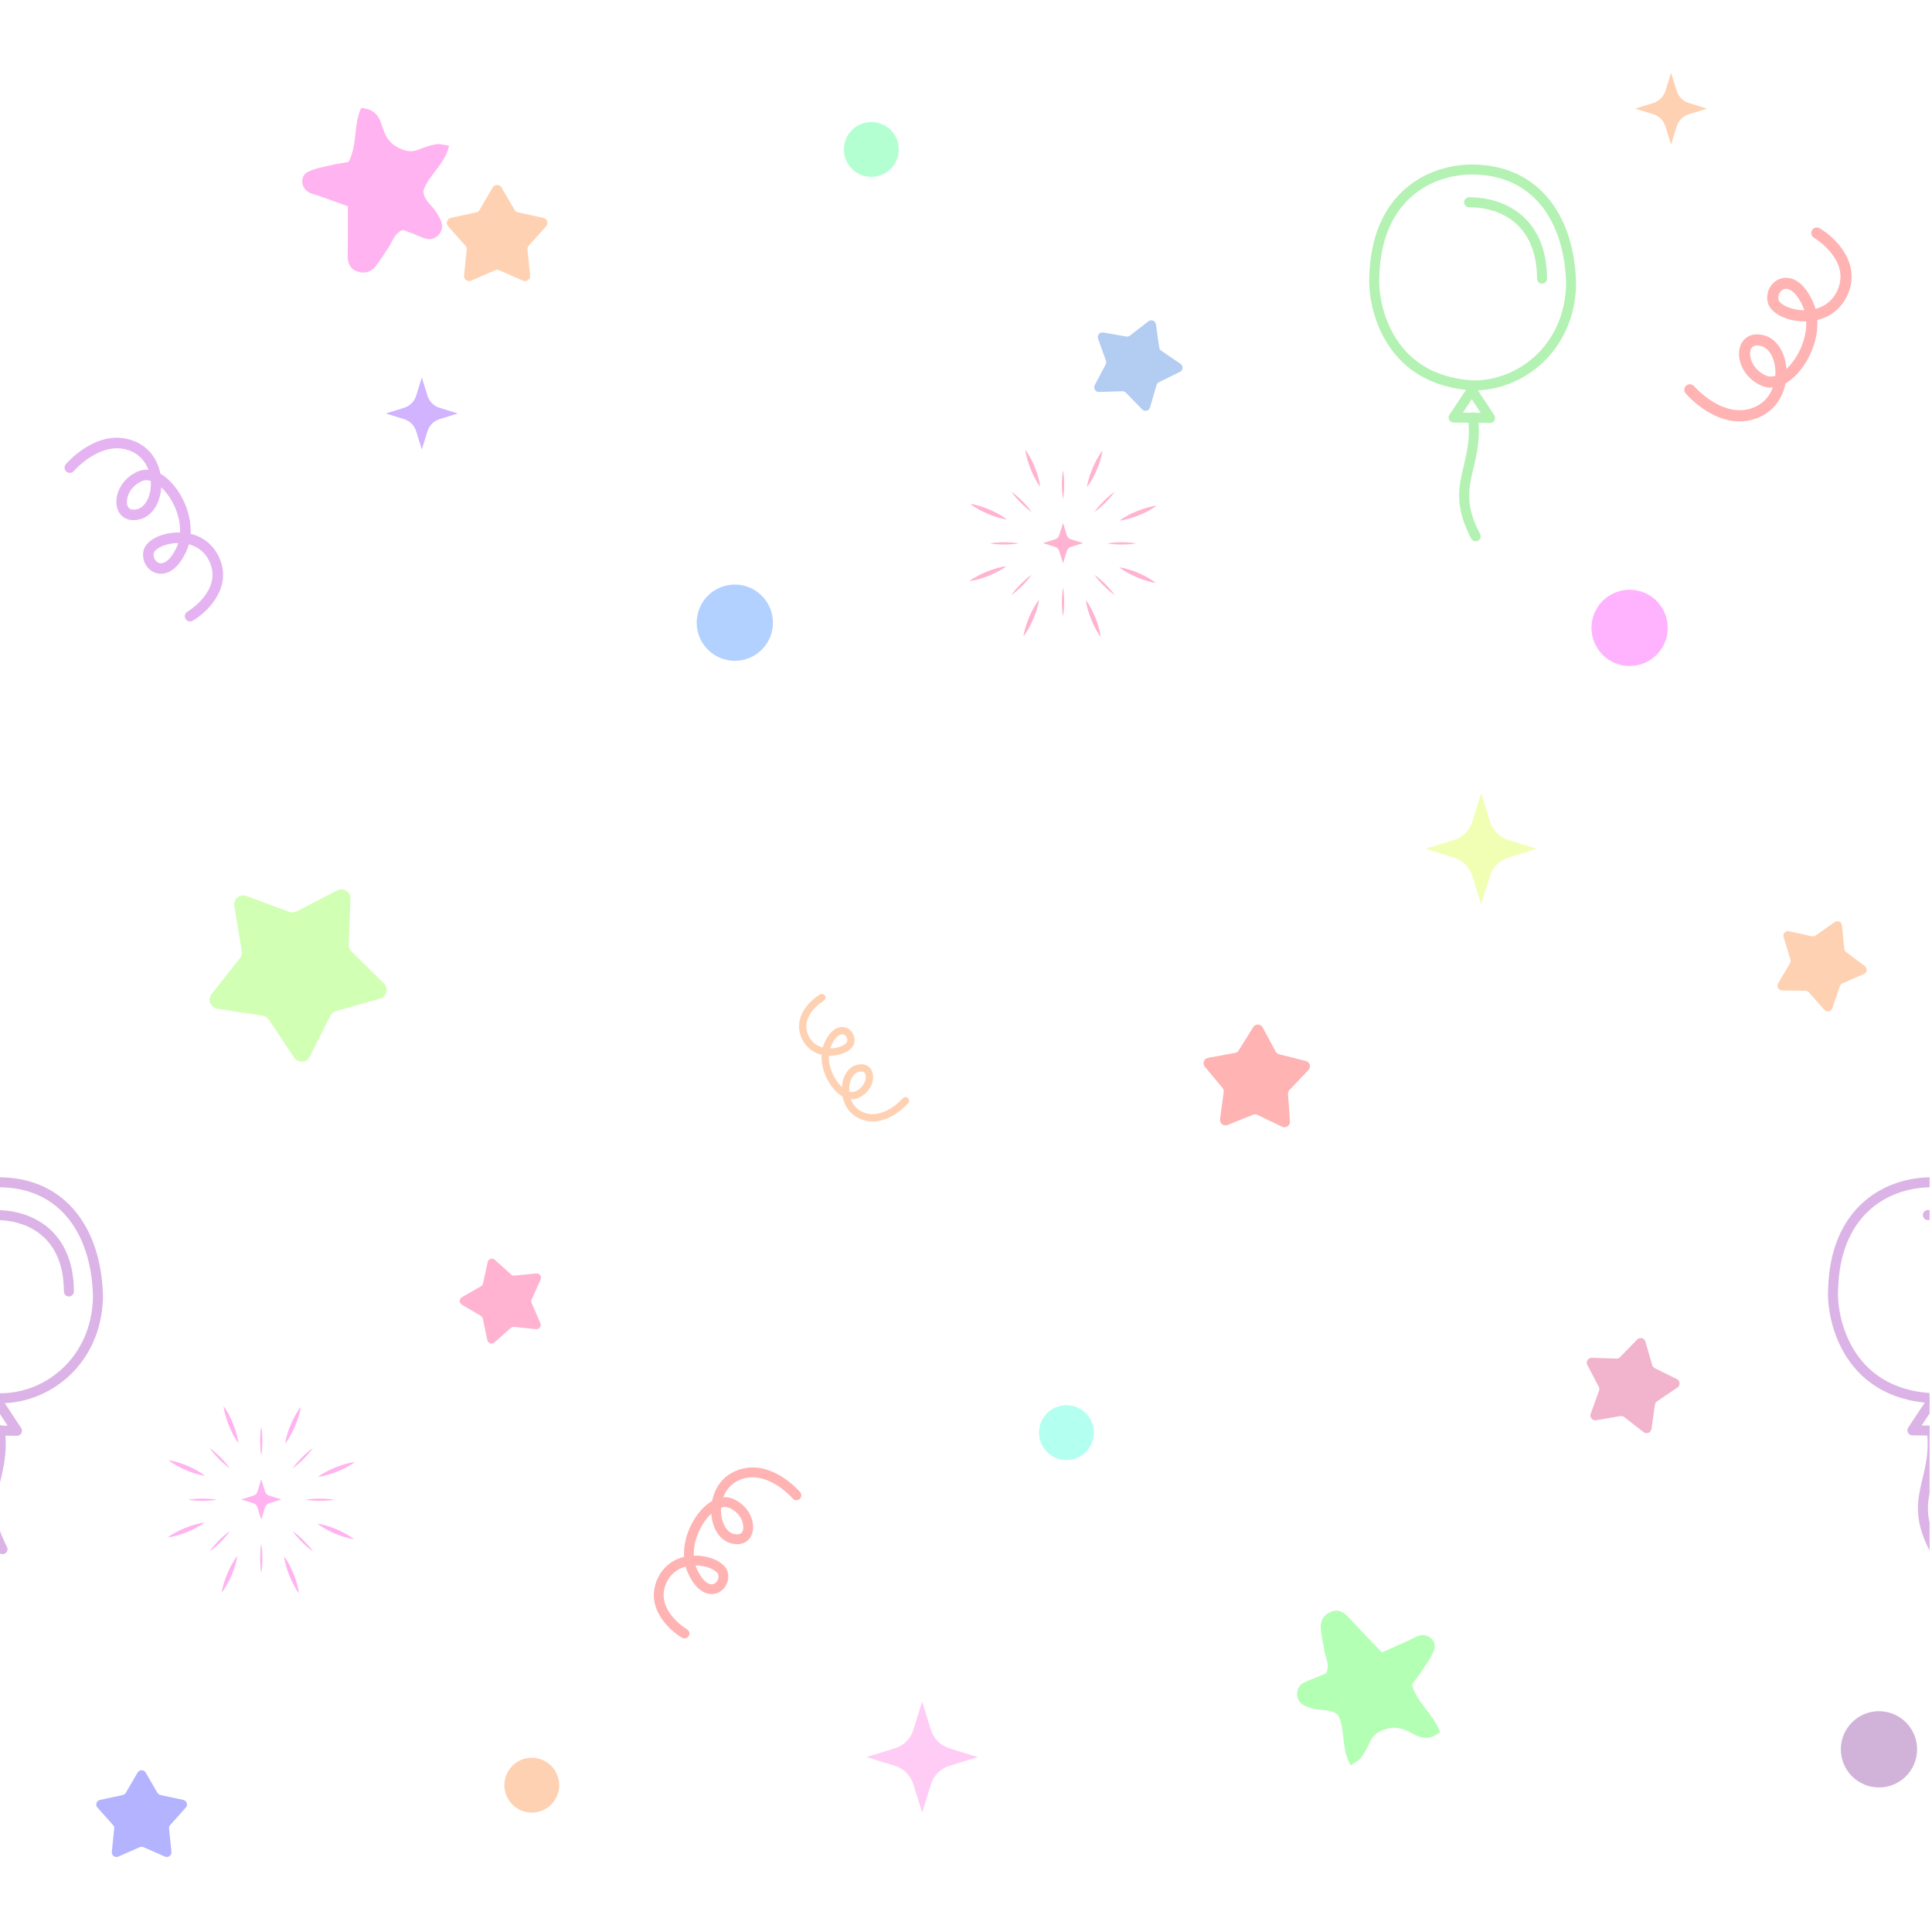 <?xml version="1.0" encoding="UTF-8" standalone="no"?>
<!-- Created with Inkscape (http://www.inkscape.org/) -->

<svg
   xmlns:dc="http://purl.org/dc/elements/1.1/"
   xmlns:cc="http://creativecommons.org/ns#"
   xmlns:rdf="http://www.w3.org/1999/02/22-rdf-syntax-ns#"
   xmlns:svg="http://www.w3.org/2000/svg"
   xmlns="http://www.w3.org/2000/svg"
   xmlns:sodipodi="http://sodipodi.sourceforge.net/DTD/sodipodi-0.dtd"
   xmlns:inkscape="http://www.inkscape.org/namespaces/inkscape"
   width="500"
   height="500"
   viewBox="0 0 132.292 132.292"
   version="1.1"
   id="svg13313"
   inkscape:version="0.92.2 2405546, 2018-03-11"
   sodipodi:docname="tileBack1.svg">
  <defs
     id="defs13307">
    <clipPath
       id="clipPath12658"
       clipPathUnits="userSpaceOnUse">
      <path
         inkscape:connector-curvature="0"
         id="path12656"
         d="m 361.005,244.775 h 54.371 v -50.663 h -54.371 z" />
    </clipPath>
    <clipPath
       id="clipPath12674"
       clipPathUnits="userSpaceOnUse">
      <path
         inkscape:connector-curvature="0"
         id="path12672"
         d="M 363.925,261.192 H 391.05 V 240.007 H 363.925 Z" />
    </clipPath>
    <clipPath
       id="clipPath12694"
       clipPathUnits="userSpaceOnUse">
      <path
         inkscape:connector-curvature="0"
         id="path12692"
         d="m 409.66,199.071 h 61.385 V 143.999 H 409.66 Z" />
    </clipPath>
    <clipPath
       id="clipPath12710"
       clipPathUnits="userSpaceOnUse">
      <path
         inkscape:connector-curvature="0"
         id="path12708"
         d="m 414.08,218.596 h 31.037 V 196.073 H 414.08 Z" />
    </clipPath>
    <clipPath
       id="clipPath12854"
       clipPathUnits="userSpaceOnUse">
      <path
         inkscape:connector-curvature="0"
         id="path12852"
         d="m 404.595,225.916 h 65.533 v -46.8 h -65.533 z" />
    </clipPath>
    <clipPath
       id="clipPath12870"
       clipPathUnits="userSpaceOnUse">
      <path
         inkscape:connector-curvature="0"
         id="path12868"
         d="M 412.912,252.385 H 447.94 V 235.411 H 412.912 Z" />
    </clipPath>
    <clipPath
       id="clipPath12890"
       clipPathUnits="userSpaceOnUse">
      <path
         inkscape:connector-curvature="0"
         id="path12888"
         d="m 252.764,201.581 h 49.172 v -58.514 h -49.172 z" />
    </clipPath>
    <clipPath
       id="clipPath12906"
       clipPathUnits="userSpaceOnUse">
      <path
         inkscape:connector-curvature="0"
         id="path12904"
         d="m 247.478,209.802 h 21.439 v -28.105 h -21.439 z" />
    </clipPath>
    <clipPath
       id="clipPath12926"
       clipPathUnits="userSpaceOnUse">
      <path
         inkscape:connector-curvature="0"
         id="path12924"
         d="m 273.038,246.72 h 49.089 v -63.623 h -49.089 z" />
    </clipPath>
    <clipPath
       id="clipPath12942"
       clipPathUnits="userSpaceOnUse">
      <path
         inkscape:connector-curvature="0"
         id="path12940"
         d="m 263.294,251.347 h 19.714 v -32.188 h -19.714 z" />
    </clipPath>
    <clipPath
       id="clipPath13626"
       clipPathUnits="userSpaceOnUse">
      <path
         inkscape:connector-curvature="0"
         id="path13624"
         d="m 310.246,258.216 h 28.217 v -30.642 h -28.217 z" />
    </clipPath>
    <clipPath
       id="clipPath13642"
       clipPathUnits="userSpaceOnUse">
      <path
         inkscape:connector-curvature="0"
         id="path13640"
         d="m 312.772,244.693 h 61.061 v -66.85 h -61.061 z" />
    </clipPath>
    <clipPath
       id="clipPath13892"
       clipPathUnits="userSpaceOnUse">
      <path
         inkscape:connector-curvature="0"
         id="path13890"
         d="m 409.66,199.071 h 61.385 V 143.999 H 409.66 Z" />
    </clipPath>
    <clipPath
       clipPathUnits="userSpaceOnUse"
       id="clipPath17124">
      <rect
         style="opacity:1;fill:#ffcc00;fill-opacity:1;fill-rule:nonzero;stroke:none;stroke-width:4.264;stroke-linecap:round;stroke-linejoin:round;stroke-miterlimit:4;stroke-dasharray:none;stroke-dashoffset:0;stroke-opacity:1"
         id="rect17126"
         width="14.22"
         height="36.998"
         x="60.244"
         y="268.12" />
    </clipPath>
    <clipPath
       clipPathUnits="userSpaceOnUse"
       id="clipPath17128">
      <rect
         y="268.12"
         x="74.464"
         height="36.998"
         width="14.22"
         id="rect17130"
         style="opacity:1;fill:#ffcc00;fill-opacity:1;fill-rule:nonzero;stroke:none;stroke-width:4.264;stroke-linecap:round;stroke-linejoin:round;stroke-miterlimit:4;stroke-dasharray:none;stroke-dashoffset:0;stroke-opacity:1" />
    </clipPath>
  </defs>
  <sodipodi:namedview
     id="base"
     pagecolor="#ffffff"
     bordercolor="#666666"
     borderopacity="1.0"
     inkscape:pageopacity="0.0"
     inkscape:pageshadow="2"
     inkscape:zoom="0.5"
     inkscape:cx="419.42646"
     inkscape:cy="164.32087"
     inkscape:document-units="mm"
     inkscape:current-layer="layer1"
     showgrid="false"
     inkscape:window-width="1366"
     inkscape:window-height="768"
     inkscape:window-x="0"
     inkscape:window-y="0"
     inkscape:window-maximized="0"
     units="px"
     borderlayer="true"
     inkscape:showpageshadow="false"
     showguides="true"
     inkscape:guide-bbox="true" />
  <g
     inkscape:label="Layer 1"
     inkscape:groupmode="layer"
     id="layer1"
     transform="translate(0,-164.708)">
    <g
       id="g1211"
       transform="matrix(5,0,0,5,-0.008,-1191.059)"
       style="opacity:0.3">
      <g
         clip-path="url(#clipPath17128)"
         style="opacity:1;stroke:#8800aa"
         transform="matrix(0.179,0,0,0.179,-13.359,238.655)"
         id="g17032">
        <path
           style="fill:none;stroke:#8800aa;stroke-width:0.765;stroke-linecap:round;stroke-linejoin:round;stroke-miterlimit:4;stroke-dasharray:none;stroke-opacity:1"
           d="m 74.719,288.531 c -6.847,-0.336 -7.785,-6.516 -7.634,-8.369 0.153,-5.749 3.817,-8.068 7.35,-8.152 5.186,-0.053 7.654,4.016 7.701,8.87 -0.149,4.735 -3.762,7.63 -7.417,7.651 z"
           id="path17024"
           inkscape:connector-curvature="0"
           sodipodi:nodetypes="ccccc" />
        <path
           style="fill:none;stroke:#8800aa;stroke-width:0.765;stroke-linecap:round;stroke-linejoin:round;stroke-miterlimit:4;stroke-dasharray:none;stroke-opacity:1"
           d="m 74.334,274.516 c 2.651,0.001 5.563,1.485 5.579,5.847"
           id="path17026"
           inkscape:connector-curvature="0"
           sodipodi:nodetypes="cc" />
        <path
           style="fill:none;stroke:#8800aa;stroke-width:0.765;stroke-linecap:round;stroke-linejoin:round;stroke-miterlimit:4;stroke-dasharray:none;stroke-opacity:1"
           d="m 74.538,288.893 -1.39,2.094 2.79,0.033 z"
           id="path17028"
           inkscape:connector-curvature="0"
           sodipodi:nodetypes="cccc" />
        <path
           style="fill:none;stroke:#8800aa;stroke-width:0.765;stroke-linecap:round;stroke-linejoin:round;stroke-miterlimit:4;stroke-dasharray:none;stroke-opacity:1"
           d="m 74.635,290.97 c 0.461,3.941 -1.888,5.142 0.2,9.104"
           id="path17030"
           inkscape:connector-curvature="0"
           sodipodi:nodetypes="cc" />
      </g>
      <g
         id="g38617-8"
         transform="matrix(0.131,0,0,-0.131,4.766,273.978)"
         style="opacity:1;fill:#ff00cc">
        <path
           d="m 0,0 c -1.187,0.426 -2.106,0.76 -3.029,1.086 -0.335,0.119 -0.696,0.183 -1.01,0.342 -0.897,0.451 -1.007,1.739 -0.131,2.17 0.7,0.348 1.509,0.489 2.281,0.674 0.676,0.16 1.367,0.252 1.959,0.357 0.958,1.853 0.498,3.859 1.309,5.644 C 2.629,10.206 3.221,9.542 3.533,8.523 3.825,7.572 4.176,6.706 5.158,6.183 5.924,5.774 6.612,5.587 7.438,5.939 8.012,6.183 8.619,6.38 9.229,6.484 9.615,6.548 10.038,6.402 10.583,6.333 10.135,4.35 8.436,3.292 7.89,1.611 7.917,0.697 8.629,0.217 9.095,-0.419 9.403,-0.841 9.697,-1.325 9.815,-1.822 10.038,-2.761 9.102,-3.639 8.19,-3.401 7.762,-3.287 7.357,-3.08 6.94,-2.919 6.526,-2.758 6.111,-2.604 5.751,-2.468 4.821,-2.83 4.672,-3.708 4.224,-4.348 3.764,-5.005 3.365,-5.71 2.855,-6.325 2.352,-6.93 1.635,-7.076 0.903,-6.793 c -0.654,0.254 -0.911,0.829 -0.923,1.5 -0.014,0.716 0.017,1.431 0.019,2.147 C 0.003,-2.172 0,-1.196 0,0"
           style="fill:#ff00cc;fill-opacity:1;fill-rule:evenodd;stroke:none"
           id="path38615-6"
           inkscape:connector-curvature="0" />
      </g>
      <g
         style="opacity:1;fill:#ccff00"
         transform="matrix(0.091,0,0,-0.091,20.658,282.657)"
         id="g17077">
        <path
           inkscape:connector-curvature="0"
           id="path17079"
           style="fill:#ccff00;fill-opacity:1;fill-rule:nonzero;stroke:none"
           d="M 0,0 C -1.326,0.411 -2.364,1.449 -2.775,2.775 L -4.095,7.04 -5.416,2.775 C -5.827,1.449 -6.865,0.411 -8.191,0 l -4.265,-1.32 4.265,-1.321 c 1.326,-0.41 2.364,-1.449 2.775,-2.775 l 1.321,-4.265 1.32,4.265 c 0.411,1.326 1.449,2.365 2.775,2.775 l 4.265,1.321 z" />
      </g>
      <g
         style="opacity:1;fill:#ff6600"
         id="g14639"
         transform="matrix(0.183,0,0,-0.183,7.48,274.253)">
        <path
           d="m 0,0 c 0.198,0.221 0.084,0.572 -0.206,0.635 l -1.898,0.41 c -0.105,0.023 -0.197,0.09 -0.251,0.184 L -3.332,2.906 C -3.48,3.162 -3.851,3.162 -4,2.906 L -4.976,1.229 C -5.03,1.135 -5.122,1.068 -5.229,1.045 L -7.126,0.635 C -7.415,0.572 -7.529,0.221 -7.332,0 l 1.294,-1.447 c 0.072,-0.081 0.107,-0.189 0.097,-0.297 l -0.197,-1.931 c -0.03,-0.295 0.269,-0.512 0.54,-0.392 l 1.776,0.783 c 0.099,0.044 0.213,0.044 0.312,0 l 1.776,-0.783 c 0.271,-0.12 0.571,0.097 0.541,0.392 l -0.197,1.931 c -0.01,0.108 0.024,0.216 0.097,0.297 z"
           style="fill:#ff6600;fill-opacity:1;fill-rule:nonzero;stroke:none"
           id="path14637"
           inkscape:connector-curvature="0" />
      </g>
      <g
         style="opacity:1;fill:#d40055"
         id="g14643"
         transform="matrix(0.092,-0.147,-0.147,-0.092,22.535,289.526)">
        <path
           d="M 0,0 C 0.198,0.221 0.084,0.572 -0.206,0.636 L -2.104,1.045 C -2.21,1.068 -2.301,1.135 -2.355,1.229 L -3.332,2.906 C -3.481,3.162 -3.851,3.162 -4,2.906 L -4.977,1.229 C -5.031,1.135 -5.122,1.068 -5.229,1.045 L -7.126,0.636 C -7.415,0.572 -7.53,0.221 -7.332,0 l 1.294,-1.447 c 0.072,-0.081 0.107,-0.189 0.096,-0.297 l -0.197,-1.931 c -0.029,-0.295 0.27,-0.512 0.541,-0.392 l 1.776,0.783 c 0.099,0.044 0.213,0.044 0.312,0 l 1.776,-0.783 c 0.271,-0.12 0.57,0.097 0.541,0.392 l -0.197,1.931 c -0.011,0.108 0.024,0.216 0.096,0.297 z"
           style="fill:#d40055;fill-opacity:1;fill-rule:nonzero;stroke:none"
           id="path14641"
           inkscape:connector-curvature="0" />
      </g>
      <g
         style="opacity:1;fill:#ff6600"
         id="g14657"
         transform="matrix(0.05,0,0,0.05,11.554,285.321)">
        <path
           d="M 0,0 C -0.836,-0.284 -2.162,0.367 -3.393,3.043 -3.505,3.287 -3.602,3.539 -3.684,3.796 -3.361,3.784 -3.079,3.777 -2.883,3.758 -0.619,3.53 0.834,2.517 0.975,1.902 1.154,1.111 0.708,0.24 0,0 M 3.189,15.576 C 5.535,14.6 6.406,12.223 5.998,10.949 5.914,10.686 5.658,9.884 4.172,10.225 2.775,10.544 1.721,12.232 1.55,14.427 c -0.029,0.378 -0.032,0.776 -0.001,1.184 0.528,0.165 1.092,0.196 1.64,-0.035 M 2.924,2.346 C 2.535,4.057 0.23,5.455 -2.684,5.748 c -0.457,0.046 -0.904,0.063 -1.341,0.053 -0.121,2.983 1.295,6.225 3.214,8.216 0.098,0.101 0.219,0.221 0.36,0.35 0.002,-0.032 0.004,-0.064 0.007,-0.096 C -0.201,11.152 1.437,8.798 3.727,8.274 6.145,7.721 7.469,8.979 7.903,10.34 8.645,12.657 7.237,16.057 3.959,17.422 3.334,17.684 2.674,17.784 2,17.727 c 0.551,1.491 1.625,2.867 3.445,3.593 5.494,2.201 10.691,-3.783 10.742,-3.843 0.359,-0.42 0.989,-0.47 1.411,-0.114 0.42,0.358 0.47,0.989 0.113,1.408 -0.248,0.293 -6.17,7.141 -13.008,4.407 C 1.672,21.965 0.205,19.439 -0.282,16.975 -0.951,16.591 -1.613,16.065 -2.25,15.404 -4.508,13.064 -6.232,9.217 -6.02,5.547 -8.462,4.961 -10.4,3.391 -11.463,1.035 c -2.566,-5.691 2.17,-10.353 5.033,-12.024 0.159,-0.093 0.332,-0.136 0.503,-0.136 0.345,0 0.679,0.178 0.865,0.496 0.279,0.477 0.117,1.089 -0.36,1.367 -0.067,0.039 -6.693,3.985 -4.217,9.475 0.922,2.047 2.507,2.95 3.944,3.33 0.125,-0.455 0.286,-0.902 0.486,-1.336 2.247,-4.885 5.047,-4.373 5.852,-4.101 1.689,0.574 2.691,2.437 2.281,4.24"
           style="fill:#ff6600;fill-opacity:1;fill-rule:nonzero;stroke:none"
           id="path14655"
           inkscape:connector-curvature="0" />
      </g>
      <g
         style="opacity:1;fill:#ff6600"
         transform="matrix(0.082,0,0,-0.082,7.66,295.601)"
         id="g18026">
        <path
           inkscape:connector-curvature="0"
           id="path18024"
           style="fill:#ff6600;fill-opacity:1;fill-rule:nonzero;stroke:none"
           d="m 0,0 c 0,-2.53 -2.052,-4.581 -4.581,-4.581 -2.53,0 -4.581,2.051 -4.581,4.581 0,2.53 2.051,4.581 4.581,4.581 C -2.052,4.581 0,2.53 0,0" />
      </g>
      <g
         style="opacity:1;fill:#ff00ff"
         id="g1275"
         transform="matrix(0.114,0,0,-0.114,22.841,279.752)">
        <path
           d="m 0,0 c 0,-2.53 -2.052,-4.581 -4.581,-4.581 -2.53,0 -4.581,2.051 -4.581,4.581 0,2.53 2.051,4.581 4.581,4.581 C -2.052,4.581 0,2.53 0,0"
           style="fill:#ff00ff;fill-opacity:1;fill-rule:nonzero;stroke:none"
           id="path1273"
           inkscape:connector-curvature="0" />
      </g>
      <g
         style="opacity:1;fill:#0066ff"
         transform="matrix(0.114,0,0,-0.114,10.587,279.681)"
         id="g1279">
        <path
           inkscape:connector-curvature="0"
           id="path1277"
           style="fill:#0066ff;fill-opacity:1;fill-rule:nonzero;stroke:none"
           d="m 0,0 c 0,-2.53 -2.052,-4.581 -4.581,-4.581 -2.53,0 -4.581,2.051 -4.581,4.581 0,2.53 2.051,4.581 4.581,4.581 C -2.052,4.581 0,2.53 0,0" />
      </g>
      <g
         style="opacity:1;fill:#00ffcc"
         transform="matrix(0.082,0,0,-0.082,14.982,290.773)"
         id="g1287">
        <path
           inkscape:connector-curvature="0"
           id="path1285"
           style="fill:#00ffcc;fill-opacity:1;fill-rule:nonzero;stroke:none"
           d="m 0,0 c 0,-2.53 -2.052,-4.581 -4.581,-4.581 -2.53,0 -4.581,2.051 -4.581,4.581 0,2.53 2.051,4.581 4.581,4.581 C -2.052,4.581 0,2.53 0,0" />
      </g>
      <g
         style="opacity:1;fill:#ff0066"
         transform="matrix(0.147,-0.047,-0.047,-0.147,7.405,288.677)"
         id="g1291">
        <path
           inkscape:connector-curvature="0"
           id="path1289"
           style="fill:#ff0066;fill-opacity:1;fill-rule:nonzero;stroke:none"
           d="M 0,0 C 0.198,0.221 0.084,0.572 -0.206,0.636 L -2.104,1.045 C -2.21,1.068 -2.301,1.135 -2.355,1.229 L -3.332,2.906 C -3.481,3.162 -3.851,3.162 -4,2.906 L -4.977,1.229 C -5.031,1.135 -5.122,1.068 -5.229,1.045 L -7.126,0.636 C -7.415,0.572 -7.53,0.221 -7.332,0 l 1.294,-1.447 c 0.072,-0.081 0.107,-0.189 0.096,-0.297 l -0.197,-1.931 c -0.029,-0.295 0.27,-0.512 0.541,-0.392 l 1.776,0.783 c 0.099,0.044 0.213,0.044 0.312,0 l 1.776,-0.783 c 0.271,-0.12 0.57,0.097 0.541,0.392 l -0.197,1.931 c -0.011,0.108 0.024,0.216 0.096,0.297 z" />
      </g>
      <g
         style="opacity:1;fill:#66ff00"
         id="g1295"
         transform="matrix(0.272,0.173,0.173,-0.272,5.205,284.83)">
        <path
           d="M 0,0 C 0.198,0.221 0.084,0.572 -0.206,0.636 L -2.104,1.045 C -2.21,1.068 -2.301,1.135 -2.355,1.229 L -3.332,2.906 C -3.481,3.162 -3.851,3.162 -4,2.906 L -4.977,1.229 C -5.031,1.135 -5.122,1.068 -5.229,1.045 L -7.126,0.636 C -7.415,0.572 -7.53,0.221 -7.332,0 l 1.294,-1.447 c 0.072,-0.081 0.107,-0.189 0.096,-0.297 l -0.197,-1.931 c -0.029,-0.295 0.27,-0.512 0.541,-0.392 l 1.776,0.783 c 0.099,0.044 0.213,0.044 0.312,0 l 1.776,-0.783 c 0.271,-0.12 0.57,0.097 0.541,0.392 l -0.197,1.931 c -0.011,0.108 0.024,0.216 0.096,0.297 z"
           style="fill:#66ff00;fill-opacity:1;fill-rule:nonzero;stroke:none"
           id="path1293"
           inkscape:connector-curvature="0" />
      </g>
      <g
         style="opacity:1;fill:#0055d4"
         transform="matrix(0.153,0.062,0.062,-0.153,16.161,276.246)"
         id="g1299">
        <path
           inkscape:connector-curvature="0"
           id="path1297"
           style="fill:#0055d4;fill-opacity:1;fill-rule:nonzero;stroke:none"
           d="M 0,0 C 0.198,0.221 0.084,0.572 -0.206,0.636 L -2.104,1.045 C -2.21,1.068 -2.301,1.135 -2.355,1.229 L -3.332,2.906 C -3.481,3.162 -3.851,3.162 -4,2.906 L -4.977,1.229 C -5.031,1.135 -5.122,1.068 -5.229,1.045 L -7.126,0.636 C -7.415,0.572 -7.53,0.221 -7.332,0 l 1.294,-1.447 c 0.072,-0.081 0.107,-0.189 0.096,-0.297 l -0.197,-1.931 c -0.029,-0.295 0.27,-0.512 0.541,-0.392 l 1.776,0.783 c 0.099,0.044 0.213,0.044 0.312,0 l 1.776,-0.783 c 0.271,-0.12 0.57,0.097 0.541,0.392 l -0.197,1.931 c -0.011,0.108 0.024,0.216 0.096,0.297 z" />
      </g>
      <g
         style="opacity:1;fill:#ff0000"
         id="g1303"
         transform="matrix(0.054,0.186,0.186,-0.054,17.56,286.584)">
        <path
           d="M 0,0 C 0.198,0.221 0.084,0.572 -0.206,0.636 L -2.104,1.045 C -2.21,1.068 -2.301,1.135 -2.355,1.229 L -3.332,2.906 C -3.481,3.162 -3.851,3.162 -4,2.906 L -4.977,1.229 C -5.031,1.135 -5.122,1.068 -5.229,1.045 L -7.126,0.636 C -7.415,0.572 -7.53,0.221 -7.332,0 l 1.294,-1.447 c 0.072,-0.081 0.107,-0.189 0.096,-0.297 l -0.197,-1.931 c -0.029,-0.295 0.27,-0.512 0.541,-0.392 l 1.776,0.783 c 0.099,0.044 0.213,0.044 0.312,0 l 1.776,-0.783 c 0.271,-0.12 0.57,0.097 0.541,0.392 l -0.197,1.931 c -0.011,0.108 0.024,0.216 0.096,0.297 z"
           style="fill:#ff0000;fill-opacity:1;fill-rule:nonzero;stroke:none"
           id="path1301"
           inkscape:connector-curvature="0" />
      </g>
      <g
         style="opacity:1;fill:#ff6600"
         transform="matrix(0.15,0.069,0.069,-0.15,25.527,284.493)"
         id="g1307">
        <path
           inkscape:connector-curvature="0"
           id="path1305"
           style="fill:#ff6600;fill-opacity:1;fill-rule:nonzero;stroke:none"
           d="M 0,0 C 0.198,0.221 0.084,0.572 -0.206,0.636 L -2.104,1.045 C -2.21,1.068 -2.301,1.135 -2.355,1.229 L -3.332,2.906 C -3.481,3.162 -3.851,3.162 -4,2.906 L -4.977,1.229 C -5.031,1.135 -5.122,1.068 -5.229,1.045 L -7.126,0.636 C -7.415,0.572 -7.53,0.221 -7.332,0 l 1.294,-1.447 c 0.072,-0.081 0.107,-0.189 0.096,-0.297 l -0.197,-1.931 c -0.029,-0.295 0.27,-0.512 0.541,-0.392 l 1.776,0.783 c 0.099,0.044 0.213,0.044 0.312,0 l 1.776,-0.783 c 0.271,-0.12 0.57,0.097 0.541,0.392 l -0.197,1.931 c -0.011,0.108 0.024,0.216 0.096,0.297 z" />
      </g>
      <g
         style="opacity:1;fill:#ff0000"
         transform="matrix(0.067,0,0,-0.067,9.773,292.846)"
         id="g1311">
        <path
           inkscape:connector-curvature="0"
           id="path1309"
           style="fill:#ff0000;fill-opacity:1;fill-rule:nonzero;stroke:none"
           d="M 0,0 C -0.836,-0.284 -2.162,0.367 -3.393,3.043 -3.505,3.287 -3.602,3.539 -3.684,3.796 -3.361,3.784 -3.079,3.777 -2.883,3.758 -0.619,3.53 0.834,2.517 0.975,1.902 1.154,1.111 0.708,0.24 0,0 M 3.189,15.576 C 5.535,14.6 6.406,12.223 5.998,10.949 5.914,10.686 5.658,9.884 4.172,10.225 2.775,10.544 1.721,12.232 1.55,14.427 c -0.029,0.378 -0.032,0.776 -0.001,1.184 0.528,0.165 1.092,0.196 1.64,-0.035 M 2.924,2.346 C 2.535,4.057 0.23,5.455 -2.684,5.748 c -0.457,0.046 -0.904,0.063 -1.341,0.053 -0.121,2.983 1.295,6.225 3.214,8.216 0.098,0.101 0.219,0.221 0.36,0.35 0.002,-0.032 0.004,-0.064 0.007,-0.096 C -0.201,11.152 1.437,8.798 3.727,8.274 6.145,7.721 7.469,8.979 7.903,10.34 8.645,12.657 7.237,16.057 3.959,17.422 3.334,17.684 2.674,17.784 2,17.727 c 0.551,1.491 1.625,2.867 3.445,3.593 5.494,2.201 10.691,-3.783 10.742,-3.843 0.359,-0.42 0.989,-0.47 1.411,-0.114 0.42,0.358 0.47,0.989 0.113,1.408 -0.248,0.293 -6.17,7.141 -13.008,4.407 C 1.672,21.965 0.205,19.439 -0.282,16.975 -0.951,16.591 -1.613,16.065 -2.25,15.404 -4.508,13.064 -6.232,9.217 -6.02,5.547 -8.462,4.961 -10.4,3.391 -11.463,1.035 c -2.566,-5.691 2.17,-10.353 5.033,-12.024 0.159,-0.093 0.332,-0.136 0.503,-0.136 0.345,0 0.679,0.178 0.865,0.496 0.279,0.477 0.117,1.089 -0.36,1.367 -0.067,0.039 -6.693,3.985 -4.217,9.475 0.922,2.047 2.507,2.95 3.944,3.33 0.125,-0.455 0.286,-0.902 0.486,-1.336 2.247,-4.885 5.047,-4.373 5.852,-4.101 1.689,0.574 2.691,2.437 2.281,4.24" />
      </g>
      <g
         style="opacity:1;fill:#ff0000"
         transform="matrix(-0.076,0,0,0.076,24.432,275.114)"
         id="g1319">
        <path
           inkscape:connector-curvature="0"
           id="path1317"
           style="fill:#ff0000;fill-opacity:1;fill-rule:nonzero;stroke:none"
           d="M 0,0 C -0.836,-0.284 -2.162,0.367 -3.393,3.043 -3.505,3.287 -3.602,3.539 -3.684,3.796 -3.361,3.784 -3.079,3.777 -2.883,3.758 -0.619,3.53 0.834,2.517 0.975,1.902 1.154,1.111 0.708,0.24 0,0 M 3.189,15.576 C 5.535,14.6 6.406,12.223 5.998,10.949 5.914,10.686 5.658,9.884 4.172,10.225 2.775,10.544 1.721,12.232 1.55,14.427 c -0.029,0.378 -0.032,0.776 -0.001,1.184 0.528,0.165 1.092,0.196 1.64,-0.035 M 2.924,2.346 C 2.535,4.057 0.23,5.455 -2.684,5.748 c -0.457,0.046 -0.904,0.063 -1.341,0.053 -0.121,2.983 1.295,6.225 3.214,8.216 0.098,0.101 0.219,0.221 0.36,0.35 0.002,-0.032 0.004,-0.064 0.007,-0.096 C -0.201,11.152 1.437,8.798 3.727,8.274 6.145,7.721 7.469,8.979 7.903,10.34 8.645,12.657 7.237,16.057 3.959,17.422 3.334,17.684 2.674,17.784 2,17.727 c 0.551,1.491 1.625,2.867 3.445,3.593 5.494,2.201 10.691,-3.783 10.742,-3.843 0.359,-0.42 0.989,-0.47 1.411,-0.114 0.42,0.358 0.47,0.989 0.113,1.408 -0.248,0.293 -6.17,7.141 -13.008,4.407 C 1.672,21.965 0.205,19.439 -0.282,16.975 -0.951,16.591 -1.613,16.065 -2.25,15.404 -4.508,13.064 -6.232,9.217 -6.02,5.547 -8.462,4.961 -10.4,3.391 -11.463,1.035 c -2.566,-5.691 2.17,-10.353 5.033,-12.024 0.159,-0.093 0.332,-0.136 0.503,-0.136 0.345,0 0.679,0.178 0.865,0.496 0.279,0.477 0.117,1.089 -0.36,1.367 -0.067,0.039 -6.693,3.985 -4.217,9.475 0.922,2.047 2.507,2.95 3.944,3.33 0.125,-0.455 0.286,-0.902 0.486,-1.336 2.247,-4.885 5.047,-4.373 5.852,-4.101 1.689,0.574 2.691,2.437 2.281,4.24" />
      </g>
      <g
         style="opacity:1;fill:#aa00d4"
         id="g1323"
         transform="matrix(-0.072,0,0,-0.072,2.178,278.863)">
        <path
           d="M 0,0 C -0.836,-0.284 -2.162,0.367 -3.393,3.043 -3.505,3.287 -3.602,3.539 -3.684,3.796 -3.361,3.784 -3.079,3.777 -2.883,3.758 -0.619,3.53 0.834,2.517 0.975,1.902 1.154,1.111 0.708,0.24 0,0 M 3.189,15.576 C 5.535,14.6 6.406,12.223 5.998,10.949 5.914,10.686 5.658,9.884 4.172,10.225 2.775,10.544 1.721,12.232 1.55,14.427 c -0.029,0.378 -0.032,0.776 -0.001,1.184 0.528,0.165 1.092,0.196 1.64,-0.035 M 2.924,2.346 C 2.535,4.057 0.23,5.455 -2.684,5.748 c -0.457,0.046 -0.904,0.063 -1.341,0.053 -0.121,2.983 1.295,6.225 3.214,8.216 0.098,0.101 0.219,0.221 0.36,0.35 0.002,-0.032 0.004,-0.064 0.007,-0.096 C -0.201,11.152 1.437,8.798 3.727,8.274 6.145,7.721 7.469,8.979 7.903,10.34 8.645,12.657 7.237,16.057 3.959,17.422 3.334,17.684 2.674,17.784 2,17.727 c 0.551,1.491 1.625,2.867 3.445,3.593 5.494,2.201 10.691,-3.783 10.742,-3.843 0.359,-0.42 0.989,-0.47 1.411,-0.114 0.42,0.358 0.47,0.989 0.113,1.408 -0.248,0.293 -6.17,7.141 -13.008,4.407 C 1.672,21.965 0.205,19.439 -0.282,16.975 -0.951,16.591 -1.613,16.065 -2.25,15.404 -4.508,13.064 -6.232,9.217 -6.02,5.547 -8.462,4.961 -10.4,3.391 -11.463,1.035 c -2.566,-5.691 2.17,-10.353 5.033,-12.024 0.159,-0.093 0.332,-0.136 0.503,-0.136 0.345,0 0.679,0.178 0.865,0.496 0.279,0.477 0.117,1.089 -0.36,1.367 -0.067,0.039 -6.693,3.985 -4.217,9.475 0.922,2.047 2.507,2.95 3.944,3.33 0.125,-0.455 0.286,-0.902 0.486,-1.336 2.247,-4.885 5.047,-4.373 5.852,-4.101 1.689,0.574 2.691,2.437 2.281,4.24"
           style="fill:#aa00d4;fill-opacity:1;fill-rule:nonzero;stroke:none"
           id="path1321"
           inkscape:connector-curvature="0" />
      </g>
      <g
         style="opacity:1;fill:#ff6600"
         id="g1465"
         transform="matrix(0.059,0,0,-0.059,23.128,272.563)">
        <path
           d="M 0,0 C -1.326,0.411 -2.364,1.449 -2.775,2.775 L -4.095,7.04 -5.416,2.775 C -5.827,1.449 -6.865,0.411 -8.191,0 l -4.265,-1.32 4.265,-1.321 c 1.326,-0.41 2.364,-1.449 2.775,-2.775 l 1.321,-4.265 1.32,4.265 c 0.411,1.326 1.449,2.365 2.775,2.775 l 4.265,1.321 z"
           style="fill:#ff6600;fill-opacity:1;fill-rule:nonzero;stroke:none"
           id="path1463"
           inkscape:connector-curvature="0" />
      </g>
      <g
         id="g3506"
         transform="matrix(0.091,0,0,-0.091,13.003,295.096)"
         style="opacity:1;fill:#ff55dd">
        <path
           d="M 0,0 C -1.326,0.411 -2.364,1.449 -2.775,2.775 L -4.095,7.04 -5.416,2.775 C -5.827,1.449 -6.865,0.411 -8.191,0 l -4.265,-1.32 4.265,-1.321 c 1.326,-0.41 2.364,-1.449 2.775,-2.775 l 1.321,-4.265 1.32,4.265 c 0.411,1.326 1.449,2.365 2.775,2.775 l 4.265,1.321 z"
           style="fill:#ff55dd;fill-opacity:1;fill-rule:nonzero;stroke:none"
           id="path3504"
           inkscape:connector-curvature="0" />
      </g>
      <g
         id="g3510"
         transform="matrix(0.114,0,0,-0.114,26.256,295.11)"
         style="opacity:1;fill:#660080">
        <path
           d="m 0,0 c 0,-2.53 -2.052,-4.581 -4.581,-4.581 -2.53,0 -4.581,2.051 -4.581,4.581 0,2.53 2.051,4.581 4.581,4.581 C -2.052,4.581 0,2.53 0,0"
           style="fill:#660080;fill-opacity:1;fill-rule:nonzero;stroke:none"
           id="path3508"
           inkscape:connector-curvature="0" />
      </g>
      <g
         transform="matrix(0.033,0,0,0.033,121.613,411.381)"
         id="g3580"
         style="opacity:1;fill:#ff0066">
        <g
           transform="matrix(1.096,0,0,-1.096,-3244.046,-4042.191)"
           id="g3514"
           style="fill:#ff0066">
          <path
             inkscape:connector-curvature="0"
             id="path3512"
             style="fill:#ff0066;fill-opacity:1;fill-rule:nonzero;stroke:none"
             d="M 0,0 C -0.178,0.909 -0.27,1.818 -0.333,2.727 -0.402,3.636 -0.42,4.545 -0.429,5.454 -0.421,6.363 -0.403,7.272 -0.335,8.181 -0.272,9.09 -0.179,9.999 0,10.908 0.179,9.999 0.272,9.09 0.335,8.181 0.403,7.272 0.421,6.363 0.429,5.454 0.42,4.545 0.402,3.636 0.333,2.727 0.271,1.818 0.178,0.909 0,0" />
        </g>
        <g
           transform="matrix(1.096,0,0,-1.096,-3231.053,-4036.81)"
           id="g3518"
           style="fill:#ff0066">
          <path
             inkscape:connector-curvature="0"
             id="path3516"
             style="fill:#ff0066;fill-opacity:1;fill-rule:nonzero;stroke:none"
             d="M 0,0 C 0.517,0.768 1.094,1.477 1.692,2.164 2.287,2.855 2.917,3.511 3.553,4.16 4.202,4.797 4.857,5.427 5.548,6.021 6.235,6.62 6.944,7.197 7.713,7.713 7.197,6.944 6.62,6.235 6.021,5.548 5.427,4.857 4.797,4.201 4.16,3.553 3.511,2.917 2.855,2.287 2.164,1.692 1.477,1.094 0.768,0.517 0,0" />
        </g>
        <g
           transform="matrix(1.096,0,0,-1.096,-3225.672,-4023.818)"
           id="g3522"
           style="fill:#ff0066">
          <path
             inkscape:connector-curvature="0"
             id="path3520"
             style="fill:#ff0066;fill-opacity:1;fill-rule:nonzero;stroke:none"
             d="M 0,0 C 0.909,0.177 1.818,0.271 2.727,0.333 3.636,0.402 4.545,0.42 5.455,0.429 6.363,0.421 7.272,0.403 8.182,0.334 9.09,0.272 10,0.179 10.909,0 10,-0.179 9.09,-0.272 8.182,-0.335 7.272,-0.403 6.363,-0.421 5.455,-0.429 4.545,-0.42 3.636,-0.402 2.727,-0.333 1.818,-0.271 0.909,-0.178 0,0" />
        </g>
        <g
           transform="matrix(1.096,0,0,-1.096,-3231.053,-4010.825)"
           id="g3526"
           style="fill:#ff0066">
          <path
             inkscape:connector-curvature="0"
             id="path3524"
             style="fill:#ff0066;fill-opacity:1;fill-rule:nonzero;stroke:none"
             d="M 0,0 C 0.768,-0.517 1.477,-1.094 2.164,-1.692 2.855,-2.287 3.511,-2.917 4.16,-3.554 4.797,-4.202 5.427,-4.857 6.021,-5.548 6.62,-6.235 7.197,-6.944 7.713,-7.713 6.944,-7.197 6.235,-6.62 5.548,-6.021 4.857,-5.427 4.202,-4.797 3.553,-4.16 2.917,-3.511 2.287,-2.855 1.692,-2.164 1.094,-1.477 0.517,-0.768 0,0" />
        </g>
        <g
           transform="matrix(1.096,0,0,-1.096,-3244.046,-4005.444)"
           id="g3530"
           style="fill:#ff0066">
          <path
             inkscape:connector-curvature="0"
             id="path3528"
             style="fill:#ff0066;fill-opacity:1;fill-rule:nonzero;stroke:none"
             d="M 0,0 C 0.178,-0.909 0.271,-1.818 0.333,-2.727 0.402,-3.636 0.42,-4.545 0.429,-5.454 0.421,-6.363 0.403,-7.272 0.335,-8.182 0.272,-9.09 0.179,-10 0,-10.909 -0.179,-10 -0.272,-9.09 -0.335,-8.182 c -0.068,0.91 -0.086,1.819 -0.094,2.728 0.009,0.909 0.027,1.818 0.096,2.727 C -0.27,-1.818 -0.178,-0.909 0,0" />
        </g>
        <g
           transform="matrix(1.096,0,0,-1.096,-3257.038,-4010.825)"
           id="g3534"
           style="fill:#ff0066">
          <path
             inkscape:connector-curvature="0"
             id="path3532"
             style="fill:#ff0066;fill-opacity:1;fill-rule:nonzero;stroke:none"
             d="m 0,0 c -0.517,-0.768 -1.094,-1.477 -1.692,-2.164 -0.595,-0.691 -1.225,-1.347 -1.861,-1.996 -0.648,-0.637 -1.304,-1.267 -1.995,-1.861 -0.687,-0.599 -1.396,-1.176 -2.165,-1.692 0.516,0.769 1.093,1.478 1.692,2.165 0.594,0.691 1.224,1.346 1.861,1.994 0.649,0.637 1.305,1.267 1.996,1.862 C -1.477,-1.094 -0.768,-0.517 0,0" />
        </g>
        <g
           transform="matrix(1.096,0,0,-1.096,-3262.419,-4023.818)"
           id="g3538"
           style="fill:#ff0066">
          <path
             inkscape:connector-curvature="0"
             id="path3536"
             style="fill:#ff0066;fill-opacity:1;fill-rule:nonzero;stroke:none"
             d="M 0,0 C -0.909,-0.178 -1.818,-0.271 -2.727,-0.333 -3.636,-0.402 -4.545,-0.42 -5.454,-0.429 -6.363,-0.421 -7.272,-0.403 -8.181,-0.335 -9.09,-0.272 -10,-0.179 -10.908,0 -10,0.179 -9.09,0.272 -8.181,0.334 -7.272,0.403 -6.363,0.421 -5.454,0.429 -4.545,0.42 -3.636,0.402 -2.727,0.333 -1.818,0.271 -0.909,0.177 0,0" />
        </g>
        <g
           transform="matrix(1.096,0,0,-1.096,-3257.038,-4036.81)"
           id="g3542"
           style="fill:#ff0066">
          <path
             inkscape:connector-curvature="0"
             id="path3540"
             style="fill:#ff0066;fill-opacity:1;fill-rule:nonzero;stroke:none"
             d="M 0,0 C -0.768,0.517 -1.477,1.094 -2.164,1.692 -2.855,2.287 -3.511,2.917 -4.16,3.553 -4.797,4.201 -5.427,4.857 -6.021,5.548 -6.62,6.235 -7.197,6.944 -7.713,7.713 -6.944,7.197 -6.235,6.62 -5.548,6.021 -4.857,5.427 -4.201,4.797 -3.553,4.16 -2.917,3.511 -2.287,2.855 -1.692,2.164 -1.094,1.477 -0.517,0.768 0,0" />
        </g>
        <g
           transform="matrix(1.096,0,0,-1.096,-3234.117,-4047.142)"
           id="g3546"
           style="fill:#ff0066">
          <path
             inkscape:connector-curvature="0"
             id="path3544"
             style="fill:#ff0066;fill-opacity:1;fill-rule:nonzero;stroke:none"
             d="M 0,0 C 0.165,1.293 0.486,2.52 0.855,3.726 1.23,4.929 1.668,6.106 2.158,7.26 2.648,8.415 3.194,9.546 3.8,10.651 4.413,11.753 5.075,12.834 5.895,13.848 5.732,12.555 5.411,11.328 5.042,10.122 4.667,8.919 4.229,7.742 3.737,6.588 3.245,5.435 2.7,4.304 2.093,3.199 1.479,2.097 0.818,1.015 0,0" />
        </g>
        <g
           transform="matrix(1.096,0,0,-1.096,-3220.532,-4033.291)"
           id="g3550"
           style="fill:#ff0066">
          <path
             inkscape:connector-curvature="0"
             id="path3548"
             style="fill:#ff0066;fill-opacity:1;fill-rule:nonzero;stroke:none"
             d="m 0,0 c 1.03,0.798 2.125,1.437 3.239,2.029 1.116,0.586 2.258,1.109 3.42,1.578 1.163,0.47 2.348,0.885 3.559,1.236 1.213,0.346 2.445,0.643 3.742,0.781 C 12.93,4.824 11.836,4.183 10.722,3.592 9.606,3.007 8.464,2.483 7.3,2.016 6.137,1.548 4.951,1.134 3.741,0.782 2.528,0.437 1.296,0.139 0,0" />
        </g>
        <g
           transform="matrix(1.096,0,0,-1.096,-3220.721,-4013.889)"
           id="g3554"
           style="fill:#ff0066">
          <path
             inkscape:connector-curvature="0"
             id="path3552"
             style="fill:#ff0066;fill-opacity:1;fill-rule:nonzero;stroke:none"
             d="m 0,0 c 1.293,-0.165 2.52,-0.486 3.726,-0.855 1.203,-0.375 2.38,-0.813 3.534,-1.303 1.155,-0.49 2.286,-1.035 3.391,-1.642 1.102,-0.613 2.183,-1.275 3.198,-2.095 -1.294,0.163 -2.521,0.484 -3.726,0.853 C 8.919,-4.667 7.742,-4.229 6.588,-3.737 5.435,-3.245 4.304,-2.699 3.199,-2.092 2.097,-1.479 1.015,-0.818 0,0" />
        </g>
        <g
           transform="matrix(1.096,0,0,-1.096,-3234.573,-4000.303)"
           id="g3558"
           style="fill:#ff0066">
          <path
             inkscape:connector-curvature="0"
             id="path3556"
             style="fill:#ff0066;fill-opacity:1;fill-rule:nonzero;stroke:none"
             d="m 0,0 c 0.798,-1.03 1.437,-2.125 2.029,-3.238 0.586,-1.117 1.109,-2.258 1.578,-3.421 0.471,-1.163 0.885,-2.349 1.237,-3.559 0.345,-1.213 0.643,-2.445 0.78,-3.742 -0.8,1.03 -1.44,2.124 -2.032,3.238 C 3.007,-9.605 2.483,-8.464 2.016,-7.3 1.548,-6.137 1.134,-4.952 0.782,-3.741 0.437,-2.528 0.139,-1.296 0,0" />
        </g>
        <g
           transform="matrix(1.096,0,0,-1.096,-3253.974,-4000.492)"
           id="g3562"
           style="fill:#ff0066">
          <path
             inkscape:connector-curvature="0"
             id="path3560"
             style="fill:#ff0066;fill-opacity:1;fill-rule:nonzero;stroke:none"
             d="m 0,0 c -0.165,-1.293 -0.486,-2.519 -0.855,-3.725 -0.375,-1.204 -0.812,-2.38 -1.303,-3.535 -0.49,-1.155 -1.035,-2.285 -1.642,-3.39 -0.613,-1.102 -1.274,-2.184 -2.095,-3.198 0.163,1.294 0.484,2.52 0.853,3.726 0.376,1.204 0.813,2.38 1.306,3.534 0.492,1.153 1.037,2.285 1.644,3.389 C -1.479,-2.097 -0.818,-1.015 0,0" />
        </g>
        <g
           transform="matrix(1.096,0,0,-1.096,-3267.559,-4014.345)"
           id="g3566"
           style="fill:#ff0066">
          <path
             inkscape:connector-curvature="0"
             id="path3564"
             style="fill:#ff0066;fill-opacity:1;fill-rule:nonzero;stroke:none"
             d="m 0,0 c -1.031,-0.798 -2.125,-1.437 -3.239,-2.03 -1.116,-0.585 -2.258,-1.108 -3.421,-1.577 -1.162,-0.47 -2.348,-0.885 -3.558,-1.237 -1.213,-0.345 -2.446,-0.643 -3.742,-0.78 1.029,0.8 2.124,1.44 3.238,2.032 1.116,0.585 2.258,1.108 3.421,1.576 1.164,0.468 2.349,0.882 3.56,1.234 C -2.528,-0.437 -1.296,-0.139 0,0" />
        </g>
        <g
           transform="matrix(1.096,0,0,-1.096,-3267.37,-4033.746)"
           id="g3570"
           style="fill:#ff0066">
          <path
             inkscape:connector-curvature="0"
             id="path3568"
             style="fill:#ff0066;fill-opacity:1;fill-rule:nonzero;stroke:none"
             d="m 0,0 c -1.293,0.165 -2.52,0.486 -3.726,0.855 -1.203,0.375 -2.38,0.812 -3.534,1.303 -1.155,0.49 -2.286,1.035 -3.39,1.642 -1.103,0.613 -2.184,1.275 -3.198,2.095 1.294,-0.163 2.52,-0.484 3.726,-0.853 1.203,-0.376 2.38,-0.813 3.534,-1.306 C -5.435,3.244 -4.304,2.699 -3.199,2.092 -2.097,1.479 -1.015,0.818 0,0" />
        </g>
        <g
           transform="matrix(1.096,0,0,-1.096,-3253.518,-4047.331)"
           id="g3574"
           style="fill:#ff0066">
          <path
             inkscape:connector-curvature="0"
             id="path3572"
             style="fill:#ff0066;fill-opacity:1;fill-rule:nonzero;stroke:none"
             d="m 0,0 c -0.798,1.031 -1.438,2.125 -2.03,3.239 -0.585,1.116 -1.108,2.258 -1.578,3.421 -0.47,1.162 -0.884,2.348 -1.236,3.558 -0.346,1.213 -0.643,2.446 -0.78,3.742 0.8,-1.029 1.44,-2.124 2.032,-3.238 0.585,-1.116 1.108,-2.258 1.576,-3.421 0.467,-1.164 0.882,-2.349 1.234,-3.56 C -0.437,2.528 -0.14,1.296 0,0" />
        </g>
        <g
           transform="matrix(1.096,0,0,-1.096,-3240.744,-4025.501)"
           id="g3578"
           style="fill:#ff0066">
          <path
             inkscape:connector-curvature="0"
             id="path3576"
             style="fill:#ff0066;fill-opacity:1;fill-rule:nonzero;stroke:none"
             d="M 0,0 C -0.755,0.234 -1.347,0.825 -1.581,1.581 L -3.012,6.202 -4.442,1.581 C -4.676,0.825 -5.268,0.234 -6.023,0 l -4.622,-1.431 4.622,-1.431 c 0.755,-0.234 1.347,-0.825 1.581,-1.58 l 1.43,-4.621 1.431,4.621 c 0.234,0.755 0.826,1.346 1.581,1.58 l 4.621,1.431 z" />
        </g>
      </g>
      <g
         style="opacity:1;fill:#00ff00"
         transform="matrix(-0.094,0.09,0.09,0.094,18.926,293.783)"
         id="g3584">
        <path
           inkscape:connector-curvature="0"
           id="path3582"
           style="fill:#00ff00;fill-opacity:1;fill-rule:evenodd;stroke:none"
           d="m 0,0 c -1.187,0.426 -2.106,0.76 -3.029,1.086 -0.335,0.119 -0.696,0.183 -1.01,0.342 -0.897,0.451 -1.007,1.739 -0.131,2.17 0.7,0.348 1.509,0.489 2.281,0.674 0.676,0.16 1.367,0.252 1.959,0.357 0.958,1.853 0.498,3.859 1.309,5.644 C 2.629,10.206 3.221,9.542 3.533,8.523 3.825,7.572 4.176,6.706 5.158,6.183 5.924,5.774 6.612,5.587 7.438,5.939 8.012,6.183 8.619,6.38 9.229,6.484 9.615,6.548 10.038,6.402 10.583,6.333 10.135,4.35 8.436,3.292 7.89,1.611 7.917,0.697 8.629,0.217 9.095,-0.419 9.403,-0.841 9.697,-1.325 9.815,-1.822 10.038,-2.761 9.102,-3.639 8.19,-3.401 7.762,-3.287 7.357,-3.08 6.94,-2.919 6.526,-2.758 6.111,-2.604 5.751,-2.468 4.821,-2.83 4.672,-3.708 4.224,-4.348 3.764,-5.005 3.365,-5.71 2.855,-6.325 2.352,-6.93 1.635,-7.076 0.903,-6.793 c -0.654,0.254 -0.911,0.829 -0.923,1.5 -0.014,0.716 0.017,1.431 0.019,2.147 C 0.003,-2.172 0,-1.196 0,0" />
      </g>
      <g
         id="g3588"
         transform="matrix(0.165,0,0,-0.165,2.546,295.908)"
         style="opacity:1;fill:#0000ff">
        <path
           d="M 0,0 C 0.198,0.221 0.084,0.572 -0.206,0.636 L -2.104,1.045 C -2.21,1.068 -2.301,1.135 -2.355,1.229 L -3.332,2.906 C -3.481,3.162 -3.851,3.162 -4,2.906 L -4.977,1.229 C -5.031,1.135 -5.122,1.068 -5.229,1.045 L -7.126,0.636 C -7.415,0.572 -7.53,0.221 -7.332,0 l 1.294,-1.447 c 0.072,-0.081 0.107,-0.189 0.096,-0.297 l -0.197,-1.931 c -0.029,-0.295 0.27,-0.512 0.541,-0.392 l 1.776,0.783 c 0.099,0.044 0.213,0.044 0.312,0 l 1.776,-0.783 c 0.271,-0.12 0.57,0.097 0.541,0.392 l -0.197,1.931 c -0.011,0.108 0.024,0.216 0.096,0.297 z"
           style="fill:#0000ff;fill-opacity:1;fill-rule:nonzero;stroke:none"
           id="path3586"
           inkscape:connector-curvature="0" />
      </g>
      <g
         transform="matrix(0.059,0,0,-0.059,6.02,276.738)"
         id="g3592"
         style="opacity:1;fill:#6600ff">
        <path
           inkscape:connector-curvature="0"
           id="path3590"
           style="fill:#6600ff;fill-opacity:1;fill-rule:nonzero;stroke:none"
           d="M 0,0 C -1.326,0.411 -2.364,1.449 -2.775,2.775 L -4.095,7.04 -5.416,2.775 C -5.827,1.449 -6.865,0.411 -8.191,0 l -4.265,-1.32 4.265,-1.321 c 1.326,-0.41 2.364,-1.449 2.775,-2.775 l 1.321,-4.265 1.32,4.265 c 0.411,1.326 1.449,2.365 2.775,2.775 l 4.265,1.321 z" />
      </g>
      <g
         style="opacity:1;stroke:#00d400"
         transform="matrix(0.179,0,0,0.179,6.815,224.785)"
         id="g16998">
        <path
           style="fill:none;stroke:#00d400;stroke-width:0.765;stroke-linecap:round;stroke-linejoin:round;stroke-miterlimit:4;stroke-dasharray:none;stroke-opacity:1"
           d="m 74.719,288.531 c -6.847,-0.336 -7.785,-6.516 -7.634,-8.369 0.153,-5.749 3.817,-8.068 7.35,-8.152 5.186,-0.053 7.654,4.016 7.701,8.87 -0.149,4.735 -3.762,7.63 -7.417,7.651 z"
           id="path16985"
           inkscape:connector-curvature="0"
           sodipodi:nodetypes="ccccc" />
        <path
           style="fill:none;stroke:#00d400;stroke-width:0.765;stroke-linecap:round;stroke-linejoin:round;stroke-miterlimit:4;stroke-dasharray:none;stroke-opacity:1"
           d="m 74.334,274.516 c 2.651,0.001 5.563,1.485 5.579,5.847"
           id="path16988"
           inkscape:connector-curvature="0"
           sodipodi:nodetypes="cc" />
        <path
           style="fill:none;stroke:#00d400;stroke-width:0.765;stroke-linecap:round;stroke-linejoin:round;stroke-miterlimit:4;stroke-dasharray:none;stroke-opacity:1"
           d="m 74.538,288.893 -1.39,2.094 2.79,0.033 z"
           id="path16990"
           inkscape:connector-curvature="0"
           sodipodi:nodetypes="cccc" />
        <path
           style="fill:none;stroke:#00d400;stroke-width:0.765;stroke-linecap:round;stroke-linejoin:round;stroke-miterlimit:4;stroke-dasharray:none;stroke-opacity:1"
           d="m 74.635,290.97 c 0.461,3.941 -1.888,5.142 0.2,9.104"
           id="path16992"
           inkscape:connector-curvature="0"
           sodipodi:nodetypes="cc" />
      </g>
      <g
         id="g17002"
         transform="matrix(0.082,0,0,-0.082,12.31,273.2)"
         style="opacity:1;fill:#00ff66">
        <path
           d="m 0,0 c 0,-2.53 -2.052,-4.581 -4.581,-4.581 -2.53,0 -4.581,2.051 -4.581,4.581 0,2.53 2.051,4.581 4.581,4.581 C -2.052,4.581 0,2.53 0,0"
           style="fill:#00ff66;fill-opacity:1;fill-rule:nonzero;stroke:none"
           id="path17000"
           inkscape:connector-curvature="0" />
      </g>
      <g
         clip-path="url(#clipPath17124)"
         id="g17084"
         transform="matrix(0.179,0,0,0.179,13.098,238.655)"
         style="opacity:1;stroke:#8800aa">
        <path
           sodipodi:nodetypes="ccccc"
           inkscape:connector-curvature="0"
           id="path17076"
           d="m 74.719,288.531 c -6.847,-0.336 -7.785,-6.516 -7.634,-8.369 0.153,-5.749 3.817,-8.068 7.35,-8.152 5.186,-0.053 7.654,4.016 7.701,8.87 -0.149,4.735 -3.762,7.63 -7.417,7.651 z"
           style="fill:none;stroke:#8800aa;stroke-width:0.765;stroke-linecap:round;stroke-linejoin:round;stroke-miterlimit:4;stroke-dasharray:none;stroke-opacity:1" />
        <path
           sodipodi:nodetypes="cc"
           inkscape:connector-curvature="0"
           id="path17078"
           d="m 74.334,274.516 c 2.651,0.001 5.563,1.485 5.579,5.847"
           style="fill:none;stroke:#8800aa;stroke-width:0.765;stroke-linecap:round;stroke-linejoin:round;stroke-miterlimit:4;stroke-dasharray:none;stroke-opacity:1" />
        <path
           sodipodi:nodetypes="cccc"
           inkscape:connector-curvature="0"
           id="path17080"
           d="m 74.538,288.893 -1.39,2.094 2.79,0.033 z"
           style="fill:none;stroke:#8800aa;stroke-width:0.765;stroke-linecap:round;stroke-linejoin:round;stroke-miterlimit:4;stroke-dasharray:none;stroke-opacity:1" />
        <path
           sodipodi:nodetypes="cc"
           inkscape:connector-curvature="0"
           id="path17082"
           d="m 74.635,290.97 c 0.461,3.941 -1.888,5.142 0.2,9.104"
           style="fill:none;stroke:#8800aa;stroke-width:0.765;stroke-linecap:round;stroke-linejoin:round;stroke-miterlimit:4;stroke-dasharray:none;stroke-opacity:1" />
      </g>
      <g
         style="opacity:1;fill:#ff00cc"
         id="g17202"
         transform="matrix(0.033,0,0,0.033,110.633,424.478)">
        <g
           style="fill:#ff00cc"
           id="g17136"
           transform="matrix(1.096,0,0,-1.096,-3244.046,-4042.191)">
          <path
             d="M 0,0 C -0.178,0.909 -0.27,1.818 -0.333,2.727 -0.402,3.636 -0.42,4.545 -0.429,5.454 -0.421,6.363 -0.403,7.272 -0.335,8.181 -0.272,9.09 -0.179,9.999 0,10.908 0.179,9.999 0.272,9.09 0.335,8.181 0.403,7.272 0.421,6.363 0.429,5.454 0.42,4.545 0.402,3.636 0.333,2.727 0.271,1.818 0.178,0.909 0,0"
             style="fill:#ff00cc;fill-opacity:1;fill-rule:nonzero;stroke:none"
             id="path17134"
             inkscape:connector-curvature="0" />
        </g>
        <g
           style="fill:#ff00cc"
           id="g17140"
           transform="matrix(1.096,0,0,-1.096,-3231.053,-4036.81)">
          <path
             d="M 0,0 C 0.517,0.768 1.094,1.477 1.692,2.164 2.287,2.855 2.917,3.511 3.553,4.16 4.202,4.797 4.857,5.427 5.548,6.021 6.235,6.62 6.944,7.197 7.713,7.713 7.197,6.944 6.62,6.235 6.021,5.548 5.427,4.857 4.797,4.201 4.16,3.553 3.511,2.917 2.855,2.287 2.164,1.692 1.477,1.094 0.768,0.517 0,0"
             style="fill:#ff00cc;fill-opacity:1;fill-rule:nonzero;stroke:none"
             id="path17138"
             inkscape:connector-curvature="0" />
        </g>
        <g
           style="fill:#ff00cc"
           id="g17144"
           transform="matrix(1.096,0,0,-1.096,-3225.672,-4023.818)">
          <path
             d="M 0,0 C 0.909,0.177 1.818,0.271 2.727,0.333 3.636,0.402 4.545,0.42 5.455,0.429 6.363,0.421 7.272,0.403 8.182,0.334 9.09,0.272 10,0.179 10.909,0 10,-0.179 9.09,-0.272 8.182,-0.335 7.272,-0.403 6.363,-0.421 5.455,-0.429 4.545,-0.42 3.636,-0.402 2.727,-0.333 1.818,-0.271 0.909,-0.178 0,0"
             style="fill:#ff00cc;fill-opacity:1;fill-rule:nonzero;stroke:none"
             id="path17142"
             inkscape:connector-curvature="0" />
        </g>
        <g
           style="fill:#ff00cc"
           id="g17148"
           transform="matrix(1.096,0,0,-1.096,-3231.053,-4010.825)">
          <path
             d="M 0,0 C 0.768,-0.517 1.477,-1.094 2.164,-1.692 2.855,-2.287 3.511,-2.917 4.16,-3.554 4.797,-4.202 5.427,-4.857 6.021,-5.548 6.62,-6.235 7.197,-6.944 7.713,-7.713 6.944,-7.197 6.235,-6.62 5.548,-6.021 4.857,-5.427 4.202,-4.797 3.553,-4.16 2.917,-3.511 2.287,-2.855 1.692,-2.164 1.094,-1.477 0.517,-0.768 0,0"
             style="fill:#ff00cc;fill-opacity:1;fill-rule:nonzero;stroke:none"
             id="path17146"
             inkscape:connector-curvature="0" />
        </g>
        <g
           style="fill:#ff00cc"
           id="g17152"
           transform="matrix(1.096,0,0,-1.096,-3244.046,-4005.444)">
          <path
             d="M 0,0 C 0.178,-0.909 0.271,-1.818 0.333,-2.727 0.402,-3.636 0.42,-4.545 0.429,-5.454 0.421,-6.363 0.403,-7.272 0.335,-8.182 0.272,-9.09 0.179,-10 0,-10.909 -0.179,-10 -0.272,-9.09 -0.335,-8.182 c -0.068,0.91 -0.086,1.819 -0.094,2.728 0.009,0.909 0.027,1.818 0.096,2.727 C -0.27,-1.818 -0.178,-0.909 0,0"
             style="fill:#ff00cc;fill-opacity:1;fill-rule:nonzero;stroke:none"
             id="path17150"
             inkscape:connector-curvature="0" />
        </g>
        <g
           style="fill:#ff00cc"
           id="g17156"
           transform="matrix(1.096,0,0,-1.096,-3257.038,-4010.825)">
          <path
             d="m 0,0 c -0.517,-0.768 -1.094,-1.477 -1.692,-2.164 -0.595,-0.691 -1.225,-1.347 -1.861,-1.996 -0.648,-0.637 -1.304,-1.267 -1.995,-1.861 -0.687,-0.599 -1.396,-1.176 -2.165,-1.692 0.516,0.769 1.093,1.478 1.692,2.165 0.594,0.691 1.224,1.346 1.861,1.994 0.649,0.637 1.305,1.267 1.996,1.862 C -1.477,-1.094 -0.768,-0.517 0,0"
             style="fill:#ff00cc;fill-opacity:1;fill-rule:nonzero;stroke:none"
             id="path17154"
             inkscape:connector-curvature="0" />
        </g>
        <g
           style="fill:#ff00cc"
           id="g17160"
           transform="matrix(1.096,0,0,-1.096,-3262.419,-4023.818)">
          <path
             d="M 0,0 C -0.909,-0.178 -1.818,-0.271 -2.727,-0.333 -3.636,-0.402 -4.545,-0.42 -5.454,-0.429 -6.363,-0.421 -7.272,-0.403 -8.181,-0.335 -9.09,-0.272 -10,-0.179 -10.908,0 -10,0.179 -9.09,0.272 -8.181,0.334 -7.272,0.403 -6.363,0.421 -5.454,0.429 -4.545,0.42 -3.636,0.402 -2.727,0.333 -1.818,0.271 -0.909,0.177 0,0"
             style="fill:#ff00cc;fill-opacity:1;fill-rule:nonzero;stroke:none"
             id="path17158"
             inkscape:connector-curvature="0" />
        </g>
        <g
           style="fill:#ff00cc"
           id="g17164"
           transform="matrix(1.096,0,0,-1.096,-3257.038,-4036.81)">
          <path
             d="M 0,0 C -0.768,0.517 -1.477,1.094 -2.164,1.692 -2.855,2.287 -3.511,2.917 -4.16,3.553 -4.797,4.201 -5.427,4.857 -6.021,5.548 -6.62,6.235 -7.197,6.944 -7.713,7.713 -6.944,7.197 -6.235,6.62 -5.548,6.021 -4.857,5.427 -4.201,4.797 -3.553,4.16 -2.917,3.511 -2.287,2.855 -1.692,2.164 -1.094,1.477 -0.517,0.768 0,0"
             style="fill:#ff00cc;fill-opacity:1;fill-rule:nonzero;stroke:none"
             id="path17162"
             inkscape:connector-curvature="0" />
        </g>
        <g
           style="fill:#ff00cc"
           id="g17168"
           transform="matrix(1.096,0,0,-1.096,-3234.117,-4047.142)">
          <path
             d="M 0,0 C 0.165,1.293 0.486,2.52 0.855,3.726 1.23,4.929 1.668,6.106 2.158,7.26 2.648,8.415 3.194,9.546 3.8,10.651 4.413,11.753 5.075,12.834 5.895,13.848 5.732,12.555 5.411,11.328 5.042,10.122 4.667,8.919 4.229,7.742 3.737,6.588 3.245,5.435 2.7,4.304 2.093,3.199 1.479,2.097 0.818,1.015 0,0"
             style="fill:#ff00cc;fill-opacity:1;fill-rule:nonzero;stroke:none"
             id="path17166"
             inkscape:connector-curvature="0" />
        </g>
        <g
           style="fill:#ff00cc"
           id="g17172"
           transform="matrix(1.096,0,0,-1.096,-3220.532,-4033.291)">
          <path
             d="m 0,0 c 1.03,0.798 2.125,1.437 3.239,2.029 1.116,0.586 2.258,1.109 3.42,1.578 1.163,0.47 2.348,0.885 3.559,1.236 1.213,0.346 2.445,0.643 3.742,0.781 C 12.93,4.824 11.836,4.183 10.722,3.592 9.606,3.007 8.464,2.483 7.3,2.016 6.137,1.548 4.951,1.134 3.741,0.782 2.528,0.437 1.296,0.139 0,0"
             style="fill:#ff00cc;fill-opacity:1;fill-rule:nonzero;stroke:none"
             id="path17170"
             inkscape:connector-curvature="0" />
        </g>
        <g
           style="fill:#ff00cc"
           id="g17176"
           transform="matrix(1.096,0,0,-1.096,-3220.721,-4013.889)">
          <path
             d="m 0,0 c 1.293,-0.165 2.52,-0.486 3.726,-0.855 1.203,-0.375 2.38,-0.813 3.534,-1.303 1.155,-0.49 2.286,-1.035 3.391,-1.642 1.102,-0.613 2.183,-1.275 3.198,-2.095 -1.294,0.163 -2.521,0.484 -3.726,0.853 C 8.919,-4.667 7.742,-4.229 6.588,-3.737 5.435,-3.245 4.304,-2.699 3.199,-2.092 2.097,-1.479 1.015,-0.818 0,0"
             style="fill:#ff00cc;fill-opacity:1;fill-rule:nonzero;stroke:none"
             id="path17174"
             inkscape:connector-curvature="0" />
        </g>
        <g
           style="fill:#ff00cc"
           id="g17180"
           transform="matrix(1.096,0,0,-1.096,-3234.573,-4000.303)">
          <path
             d="m 0,0 c 0.798,-1.03 1.437,-2.125 2.029,-3.238 0.586,-1.117 1.109,-2.258 1.578,-3.421 0.471,-1.163 0.885,-2.349 1.237,-3.559 0.345,-1.213 0.643,-2.445 0.78,-3.742 -0.8,1.03 -1.44,2.124 -2.032,3.238 C 3.007,-9.605 2.483,-8.464 2.016,-7.3 1.548,-6.137 1.134,-4.952 0.782,-3.741 0.437,-2.528 0.139,-1.296 0,0"
             style="fill:#ff00cc;fill-opacity:1;fill-rule:nonzero;stroke:none"
             id="path17178"
             inkscape:connector-curvature="0" />
        </g>
        <g
           style="fill:#ff00cc"
           id="g17184"
           transform="matrix(1.096,0,0,-1.096,-3253.974,-4000.492)">
          <path
             d="m 0,0 c -0.165,-1.293 -0.486,-2.519 -0.855,-3.725 -0.375,-1.204 -0.812,-2.38 -1.303,-3.535 -0.49,-1.155 -1.035,-2.285 -1.642,-3.39 -0.613,-1.102 -1.274,-2.184 -2.095,-3.198 0.163,1.294 0.484,2.52 0.853,3.726 0.376,1.204 0.813,2.38 1.306,3.534 0.492,1.153 1.037,2.285 1.644,3.389 C -1.479,-2.097 -0.818,-1.015 0,0"
             style="fill:#ff00cc;fill-opacity:1;fill-rule:nonzero;stroke:none"
             id="path17182"
             inkscape:connector-curvature="0" />
        </g>
        <g
           style="fill:#ff00cc"
           id="g17188"
           transform="matrix(1.096,0,0,-1.096,-3267.559,-4014.345)">
          <path
             d="m 0,0 c -1.031,-0.798 -2.125,-1.437 -3.239,-2.03 -1.116,-0.585 -2.258,-1.108 -3.421,-1.577 -1.162,-0.47 -2.348,-0.885 -3.558,-1.237 -1.213,-0.345 -2.446,-0.643 -3.742,-0.78 1.029,0.8 2.124,1.44 3.238,2.032 1.116,0.585 2.258,1.108 3.421,1.576 1.164,0.468 2.349,0.882 3.56,1.234 C -2.528,-0.437 -1.296,-0.139 0,0"
             style="fill:#ff00cc;fill-opacity:1;fill-rule:nonzero;stroke:none"
             id="path17186"
             inkscape:connector-curvature="0" />
        </g>
        <g
           style="fill:#ff00cc"
           id="g17192"
           transform="matrix(1.096,0,0,-1.096,-3267.37,-4033.746)">
          <path
             d="m 0,0 c -1.293,0.165 -2.52,0.486 -3.726,0.855 -1.203,0.375 -2.38,0.812 -3.534,1.303 -1.155,0.49 -2.286,1.035 -3.39,1.642 -1.103,0.613 -2.184,1.275 -3.198,2.095 1.294,-0.163 2.52,-0.484 3.726,-0.853 1.203,-0.376 2.38,-0.813 3.534,-1.306 C -5.435,3.244 -4.304,2.699 -3.199,2.092 -2.097,1.479 -1.015,0.818 0,0"
             style="fill:#ff00cc;fill-opacity:1;fill-rule:nonzero;stroke:none"
             id="path17190"
             inkscape:connector-curvature="0" />
        </g>
        <g
           style="fill:#ff00cc"
           id="g17196"
           transform="matrix(1.096,0,0,-1.096,-3253.518,-4047.331)">
          <path
             d="m 0,0 c -0.798,1.031 -1.438,2.125 -2.03,3.239 -0.585,1.116 -1.108,2.258 -1.578,3.421 -0.47,1.162 -0.884,2.348 -1.236,3.558 -0.346,1.213 -0.643,2.446 -0.78,3.742 0.8,-1.029 1.44,-2.124 2.032,-3.238 0.585,-1.116 1.108,-2.258 1.576,-3.421 0.467,-1.164 0.882,-2.349 1.234,-3.56 C -0.437,2.528 -0.14,1.296 0,0"
             style="fill:#ff00cc;fill-opacity:1;fill-rule:nonzero;stroke:none"
             id="path17194"
             inkscape:connector-curvature="0" />
        </g>
        <g
           style="fill:#ff00cc"
           id="g17200"
           transform="matrix(1.096,0,0,-1.096,-3240.744,-4025.501)">
          <path
             d="M 0,0 C -0.755,0.234 -1.347,0.825 -1.581,1.581 L -3.012,6.202 -4.442,1.581 C -4.676,0.825 -5.268,0.234 -6.023,0 l -4.622,-1.431 4.622,-1.431 c 0.755,-0.234 1.347,-0.825 1.581,-1.58 l 1.43,-4.621 1.431,4.621 c 0.234,0.755 0.826,1.346 1.581,1.58 l 4.621,1.431 z"
             style="fill:#ff00cc;fill-opacity:1;fill-rule:nonzero;stroke:none"
             id="path17198"
             inkscape:connector-curvature="0" />
        </g>
      </g>
    </g>
  </g>
</svg>
